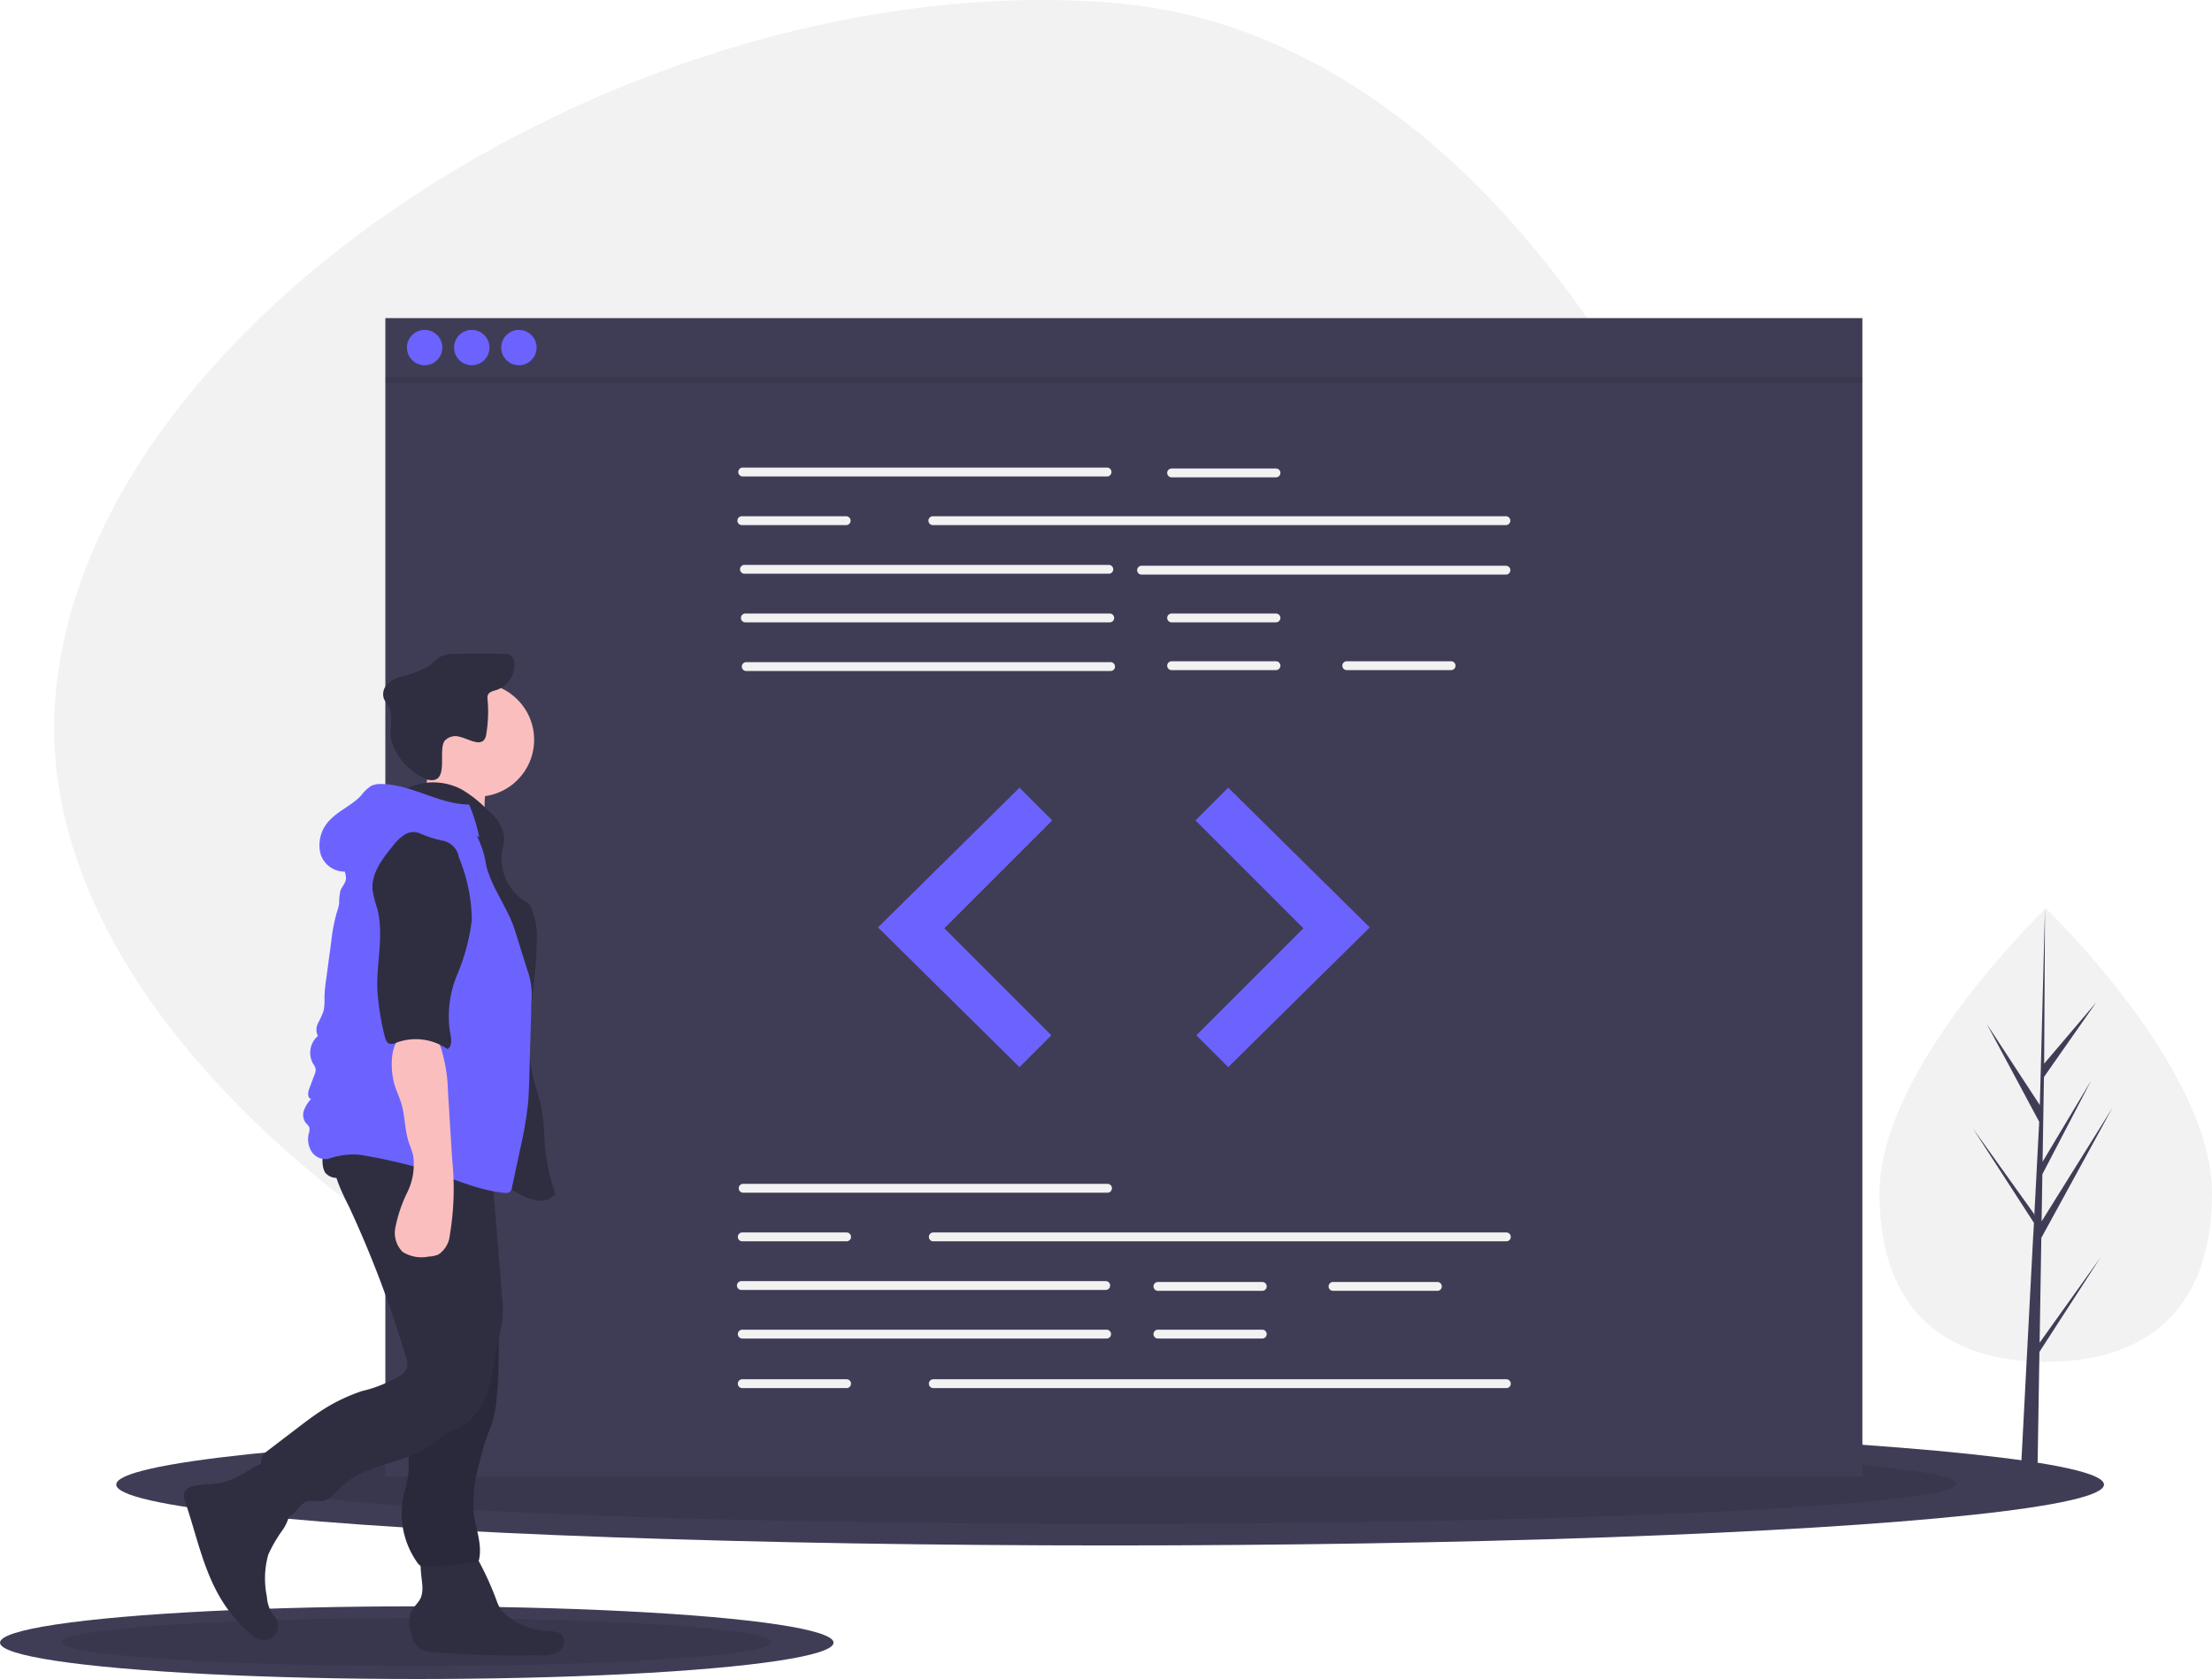 <svg xmlns="http://www.w3.org/2000/svg" width="187.591" height="142.418" viewBox="0 0 187.591 142.418">
  <defs>
    <style>
      .cls-1 {
        fill: #f2f2f2;
      }

      .cls-2 {
        fill: #3f3d56;
      }

      .cls-3 {
        opacity: 0.1;
      }

      .cls-4 {
        fill: #6c63ff;
      }

      .cls-5 {
        fill: #2f2e41;
      }

      .cls-6 {
        fill: #fbbebe;
      }
    </style>
  </defs>
  <g id="グループ化_51" data-name="グループ化 51" transform="translate(0 0)">
    <path id="パス_283" data-name="パス 283" class="cls-1" d="M150.64,148.417c-40.376-3.073-88.527-34.358-86.076-66.571s49.086-62.2,89.462-59.128,63.618,63.274,61.167,95.487S191.016,151.489,150.64,148.417Z" transform="translate(-59.882 -22.5)"/>
    <ellipse id="楕円形_18" data-name="楕円形 18" class="cls-2" cx="84.285" cy="5.164" rx="84.285" ry="5.164" transform="translate(9.86 120.763)"/>
    <ellipse id="楕円形_19" data-name="楕円形 19" class="cls-3" cx="71.792" cy="3.415" rx="71.792" ry="3.415" transform="translate(22.353 122.429)"/>
    <ellipse id="楕円形_20" data-name="楕円形 20" class="cls-2" cx="35.345" cy="3.082" rx="35.345" ry="3.082" transform="translate(0 136.255)"/>
    <ellipse id="楕円形_21" data-name="楕円形 21" class="cls-3" cx="30.106" cy="2.038" rx="30.106" ry="2.038" transform="translate(5.239 137.249)"/>
    <rect id="長方形_102" data-name="長方形 102" class="cls-2" width="125.261" height="98.276" transform="translate(32.68 26.984)"/>
    <path id="パス_284" data-name="パス 284" class="cls-1" d="M444.049,261.376h-30.9a.375.375,0,1,1,0-.75h30.9a.375.375,0,1,1,0,.75Z" transform="translate(-350.164 -220.962)"/>
    <path id="パス_285" data-name="パス 285" class="cls-1" d="M558.561,286.142h-48.6a.375.375,0,0,1,0-.75h48.6a.375.375,0,1,1,0,.75Z" transform="translate(-430.849 -241.602)"/>
    <path id="パス_286" data-name="パス 286" class="cls-1" d="M444.949,310.908h-30.9a.375.375,0,1,1,0-.75h30.9a.375.375,0,1,1,0,.75Z" transform="translate(-350.914 -262.242)"/>
    <path id="パス_287" data-name="パス 287" class="cls-1" d="M647.128,311.358h-30.9a.375.375,0,0,1,0-.75h30.9a.375.375,0,0,1,0,.75Z" transform="translate(-519.416 -262.618)"/>
    <path id="パス_288" data-name="パス 288" class="cls-1" d="M445.4,335.673H414.5a.375.375,0,0,1,0-.75h30.9a.375.375,0,0,1,0,.75Z" transform="translate(-351.289 -282.883)"/>
    <path id="パス_289" data-name="パス 289" class="cls-1" d="M445.85,360.439h-30.9a.375.375,0,1,1,0-.75h30.9a.375.375,0,0,1,0,.75Z" transform="translate(-351.665 -303.523)"/>
    <path id="パス_290" data-name="パス 290" class="cls-1" d="M640.386,261.827h-8.851a.375.375,0,0,1,0-.75h8.851a.375.375,0,1,1,0,.75Z" transform="translate(-532.175 -221.337)"/>
    <path id="パス_291" data-name="パス 291" class="cls-1" d="M640.386,335.673h-8.851a.375.375,0,0,1,0-.75h8.851a.375.375,0,1,1,0,.75Z" transform="translate(-532.175 -282.883)"/>
    <path id="パス_292" data-name="パス 292" class="cls-1" d="M640.386,359.989h-8.851a.375.375,0,0,1,0-.75h8.851a.375.375,0,1,1,0,.75Z" transform="translate(-532.175 -303.148)"/>
    <path id="パス_293" data-name="パス 293" class="cls-1" d="M729.543,359.989h-8.85a.375.375,0,0,1,0-.75h8.85a.375.375,0,1,1,0,.75Z" transform="translate(-606.481 -303.148)"/>
    <path id="パス_294" data-name="パス 294" class="cls-1" d="M421.547,286.142H412.7a.375.375,0,0,1,0-.75h8.851a.375.375,0,0,1,0,.75Z" transform="translate(-349.788 -241.602)"/>
    <path id="パス_295" data-name="パス 295" class="cls-1" d="M444.274,626.108h-30.9a.375.375,0,0,1,0-.75h30.9a.375.375,0,1,1,0,.75Z" transform="translate(-350.351 -524.94)"/>
    <path id="パス_296" data-name="パス 296" class="cls-1" d="M443.373,675.639h-30.9a.375.375,0,1,1,0-.75h30.9a.375.375,0,1,1,0,.75Z" transform="translate(-349.601 -566.22)"/>
    <path id="パス_297" data-name="パス 297" class="cls-1" d="M443.824,700.4h-30.9a.375.375,0,1,1,0-.75h30.9a.375.375,0,1,1,0,.75Z" transform="translate(-349.976 -586.861)"/>
    <path id="パス_298" data-name="パス 298" class="cls-1" d="M633.407,676.089h-8.85a.375.375,0,0,1,0-.75h8.85a.375.375,0,1,1,0,.75Z" transform="translate(-526.358 -566.596)"/>
    <path id="パス_299" data-name="パス 299" class="cls-1" d="M633.407,700.4h-8.85a.375.375,0,1,1,0-.75h8.85a.375.375,0,1,1,0,.75Z" transform="translate(-526.358 -586.861)"/>
    <path id="パス_300" data-name="パス 300" class="cls-1" d="M722.563,676.089h-8.851a.375.375,0,0,1,0-.75h8.851a.375.375,0,1,1,0,.75Z" transform="translate(-600.664 -566.596)"/>
    <path id="パス_301" data-name="パス 301" class="cls-1" d="M558.786,650.873h-48.6a.375.375,0,0,1,0-.75h48.6a.375.375,0,1,1,0,.75Z" transform="translate(-431.037 -545.58)"/>
    <path id="パス_302" data-name="パス 302" class="cls-1" d="M421.773,650.873h-8.85a.375.375,0,0,1,0-.75h8.85a.375.375,0,0,1,0,.75Z" transform="translate(-349.976 -545.58)"/>
    <path id="パス_303" data-name="パス 303" class="cls-1" d="M558.786,725.621h-48.6a.375.375,0,0,1,0-.75h48.6a.375.375,0,1,1,0,.75Z" transform="translate(-431.037 -607.877)"/>
    <path id="パス_304" data-name="パス 304" class="cls-1" d="M421.773,725.621h-8.85a.375.375,0,0,1,0-.75h8.85a.375.375,0,0,1,0,.75Z" transform="translate(-349.976 -607.877)"/>
    <path id="パス_305" data-name="パス 305" class="cls-4" d="M459.015,401.13l-12,11.851,12,11.851,2.7-2.7-9.076-9.076,9.15-9.151Z" transform="translate(-372.555 -334.314)"/>
    <path id="パス_306" data-name="パス 306" class="cls-4" d="M611.442,401.13l12,11.851-12,11.851-2.7-2.7,9.076-9.076-9.151-9.151Z" transform="translate(-507.281 -334.314)"/>
    <circle id="楕円形_22" data-name="楕円形 22" class="cls-4" cx="1.499" cy="1.499" r="1.499" transform="translate(34.512 27.984)"/>
    <circle id="楕円形_23" data-name="楕円形 23" class="cls-4" cx="1.499" cy="1.499" r="1.499" transform="translate(38.51 27.984)"/>
    <circle id="楕円形_24" data-name="楕円形 24" class="cls-4" cx="1.499" cy="1.499" r="1.499" transform="translate(42.508 27.984)"/>
    <rect id="長方形_103" data-name="長方形 103" class="cls-3" width="125.261" height="0.5" transform="translate(32.68 31.981)"/>
    <path id="パス_307" data-name="パス 307" class="cls-1" d="M1021.953,509.191c0,10.622-6.315,14.331-14.1,14.331s-14.1-3.709-14.1-14.331,14.1-24.136,14.1-24.136S1021.953,498.569,1021.953,509.191Z" transform="translate(-834.363 -408.008)"/>
    <path id="パス_308" data-name="パス 308" class="cls-2" d="M1010.069,499.4l.145-8.89,6.012-11-5.989,9.6.065-4,4.143-7.957-4.126,6.9h0l.117-7.189,4.436-6.335-4.418,5.2.073-13.183-.458,17.451.038-.72-4.511-6.9,4.438,8.287-.42,8.029-.012-.213-5.2-7.266,5.184,8.019-.052,1-.01.015,0,.083-1.066,20.371h1.425l.171-10.522,5.172-8Z" transform="translate(-837.097 -385.508)"/>
    <path id="パス_309" data-name="パス 309" class="cls-5" d="M135.3,768.7a7.171,7.171,0,0,1-1.362.583c-.846.231-1.75.146-2.6.344a1.072,1.072,0,0,0-.842.591,1.241,1.241,0,0,0,.092.77c.944,2.768,1.513,5.708,3.019,8.215a12.43,12.43,0,0,0,2.331,2.829,2.222,2.222,0,0,0,1.189.659,1.207,1.207,0,0,0,1.228-1.7c-.135-.3-.386-.532-.548-.819a3.123,3.123,0,0,1-.3-1.164,7.569,7.569,0,0,1,.118-3.542,11.9,11.9,0,0,1,1.2-2.073,3.619,3.619,0,0,0,.676-2.256,3.919,3.919,0,0,0-.608-1.508c-.28-.47-.834-1.734-1.4-1.891C136.908,767.577,135.812,768.437,135.3,768.7Z" transform="translate(-114.877 -643.588)"/>
    <path id="パス_310" data-name="パス 310" class="cls-5" d="M246.294,814.523a2.336,2.336,0,0,1-.11.791c-.176.465-.613.784-.839,1.227a2.711,2.711,0,0,0,.036,2.021,2.07,2.07,0,0,0,.652,1.1,2.146,2.146,0,0,0,.992.318,83.74,83.74,0,0,0,9.088.264,3.1,3.1,0,0,0,1.62-.235,1.021,1.021,0,0,0,.453-1.394c-.295-.4-.877-.4-1.373-.419a5.649,5.649,0,0,1-3.483-1.435,2.516,2.516,0,0,1-.489-.562,3.465,3.465,0,0,1-.256-.586,26.108,26.108,0,0,0-1.513-3.351,1.776,1.776,0,0,0-.651-.779,1.721,1.721,0,0,0-.706-.154c-.756-.049-2.712-.306-3.3.281C245.877,812.153,246.305,813.834,246.294,814.523Z" transform="translate(-210.472 -679.851)"/>
    <circle id="楕円形_25" data-name="楕円形 25" class="cls-6" cx="4.826" cy="4.826" r="4.826" transform="translate(35.645 57.924)"/>
    <path id="パス_311" data-name="パス 311" class="cls-6" d="M246.291,411.945a3.627,3.627,0,0,1-1.483,1.9l6.675,1.362a7.071,7.071,0,0,1-.094-2.976,1.716,1.716,0,0,0,.04-.734c-.126-.484-.671-.717-1.159-.829a15.479,15.479,0,0,1-3.428-.965A16.13,16.13,0,0,0,246.291,411.945Z" transform="translate(-210.178 -345.209)"/>
    <path id="パス_312" data-name="パス 312" class="cls-5" d="M214.221,421.4a5.22,5.22,0,0,1,4.55.119,10.3,10.3,0,0,1,2.261,1.8,3.61,3.61,0,0,1,1.372,2.218,6.216,6.216,0,0,1-.181,1.28,4.292,4.292,0,0,0,2.3,4.409,5.842,5.842,0,0,1,.648,2.984c.031,3.9-1.2,7.856-.322,11.659.206.893.527,1.758.705,2.657.231,1.164.22,2.362.34,3.543a15.866,15.866,0,0,0,.852,3.747,1.557,1.557,0,0,1-1.44.6,4.066,4.066,0,0,1-1.539-.522c-2.353-1.2-4.507-2.791-6.944-3.814-1.612-.677-3.329-1.1-4.893-1.88a6.408,6.408,0,0,1-3.5-3.7,8.671,8.671,0,0,1-.231-2.249,40.831,40.831,0,0,1,.6-9.51c.611-2.741,1.789-5.363,2.046-8.159a5.552,5.552,0,0,1,.594-2.644C212.158,422.869,213.71,422.591,214.221,421.4Z" transform="translate(-179.646 -354.572)"/>
    <path id="パス_313" data-name="パス 313" class="cls-5" d="M237.179,362.794a1.247,1.247,0,0,1,1.287-.312c.454.11.873.344,1.332.433a.779.779,0,0,0,.624-.088.907.907,0,0,0,.269-.595,11.353,11.353,0,0,0,.112-2.9.857.857,0,0,1,.026-.406c.114-.274.46-.339.743-.427a2.218,2.218,0,0,0,1.5-2.271.9.9,0,0,0-.276-.623,1.135,1.135,0,0,0-.722-.171q-1.946-.016-3.892,0a2.826,2.826,0,0,0-1.4.255,6.794,6.794,0,0,0-.813.685,7.972,7.972,0,0,1-2.572,1,2.55,2.55,0,0,0-1.127.672,1.188,1.188,0,0,0-.249,1.231,4.366,4.366,0,0,0,.314.484c.517.827.173,1.9.25,2.872a5.254,5.254,0,0,0,3.111,3.471C237.664,366.573,236.528,363.591,237.179,362.794Z" transform="translate(-199.452 -299.976)"/>
    <path id="パス_314" data-name="パス 314" class="cls-5" d="M242.368,676.838a14.4,14.4,0,0,1,.241,2.67c-.059,1.248-.51,2.451-.593,3.7-.062.931.082,1.872-.048,2.8-.083.592-.276,1.162-.4,1.748a7.228,7.228,0,0,0,1.162,5.541.909.909,0,0,0,.337.327.953.953,0,0,0,.418.055,29.955,29.955,0,0,0,4.193-.381.4.4,0,0,0,.269-.119.377.377,0,0,0,.058-.159c.257-1.322-.329-2.647-.478-3.986a12.372,12.372,0,0,1,.524-4.259,18.924,18.924,0,0,1,.578-2.037c.165-.449.363-.886.506-1.343a10.237,10.237,0,0,0,.367-2.2q.148-1.762.157-3.531a14.814,14.814,0,0,0-.277-3.333,17.765,17.765,0,0,0-1.588-3.953,2.5,2.5,0,0,0-.936.445,20.9,20.9,0,0,1-2.557,1.412c-.594.276-1.753.472-2.13,1.047s-.132,1.724-.1,2.35Q242.145,675.239,242.368,676.838Z" transform="translate(-207.366 -560.791)"/>
    <path id="パス_315" data-name="パス 315" class="cls-3" d="M242.368,676.838a14.4,14.4,0,0,1,.241,2.67c-.059,1.248-.51,2.451-.593,3.7-.062.931.082,1.872-.048,2.8-.083.592-.276,1.162-.4,1.748a7.228,7.228,0,0,0,1.162,5.541.909.909,0,0,0,.337.327.953.953,0,0,0,.418.055,29.955,29.955,0,0,0,4.193-.381.4.4,0,0,0,.269-.119.377.377,0,0,0,.058-.159c.257-1.322-.329-2.647-.478-3.986a12.372,12.372,0,0,1,.524-4.259,18.924,18.924,0,0,1,.578-2.037c.165-.449.363-.886.506-1.343a10.237,10.237,0,0,0,.367-2.2q.148-1.762.157-3.531a14.814,14.814,0,0,0-.277-3.333,17.765,17.765,0,0,0-1.588-3.953,2.5,2.5,0,0,0-.936.445,20.9,20.9,0,0,1-2.557,1.412c-.594.276-1.753.472-2.13,1.047s-.132,1.724-.1,2.35Q242.145,675.239,242.368,676.838Z" transform="translate(-207.366 -560.791)"/>
    <path id="パス_316" data-name="パス 316" class="cls-5" d="M176.156,605.518c-.641,1.726.3,3.59,1.12,5.239a91.6,91.6,0,0,1,4.81,12.712,1.558,1.558,0,0,1,.092,1,1.3,1.3,0,0,1-.47.558,11.1,11.1,0,0,1-3.327,1.371,15.019,15.019,0,0,0-3.155,1.479c-.829.514-1.606,1.107-2.381,1.7l-2.467,1.884a1.65,1.65,0,0,0-.412.4,1.612,1.612,0,0,0-.022,1.287,21.887,21.887,0,0,0,1.208,3.3,1.151,1.151,0,0,0,.438.574c.385.207.856-.068,1.15-.391s.548-.726.963-.865.87.029,1.3-.031c.7-.1,1.164-.742,1.668-1.237,2.06-2.021,5.5-1.874,7.764-3.661a9.84,9.84,0,0,1,1.038-.811c.383-.226.817-.351,1.215-.551a5.151,5.151,0,0,0,2.376-3.158c.407-1.291.523-2.653.816-3.974a17.285,17.285,0,0,0,.418-2.055,11.005,11.005,0,0,0-.042-1.943l-.818-10.113c-.067-.824-.133-1.648-.262-2.464-2.428.087-4.854.185-7.284.213A17.375,17.375,0,0,1,176.156,605.518Z" transform="translate(-147.679 -508.404)"/>
    <path id="パス_317" data-name="パス 317" class="cls-5" d="M201.333,599.874a1.3,1.3,0,0,0,1.683.228c.552-.29.981-.778,1.534-1.066a4.985,4.985,0,0,1,2.461-.349,16,16,0,0,1,3.946.441c1.32.376,2.605,1.1,3.97.956a.817.817,0,0,0,.626-.294.924.924,0,0,0,.1-.473l.045-1.192a1.077,1.077,0,0,0-.1-.6,1.013,1.013,0,0,0-.452-.346,15.615,15.615,0,0,0-6.316-1.19q-1.645-.056-3.291-.046a11.986,11.986,0,0,0-2.955.12C201.377,596.393,200.716,598.883,201.333,599.874Z" transform="translate(-173.748 -500.395)"/>
    <path id="パス_318" data-name="パス 318" class="cls-4" d="M212.181,423.478c-2.546-.023-4.852-1.7-7.4-1.744a1.919,1.919,0,0,0-.9.155,3.345,3.345,0,0,0-.857.816c-.753.815-1.843,1.25-2.616,2.046a3.034,3.034,0,0,0-.842,2.857,2.123,2.123,0,0,0,2.378,1.527,6.13,6.13,0,0,1,2.388-3.245,12.144,12.144,0,0,1,1.866-.98,5.167,5.167,0,0,1,3.618-.658,5.1,5.1,0,0,1,1.234.673l1.991,1.338A13.861,13.861,0,0,0,212.181,423.478Z" transform="translate(-172.397 -355.23)"/>
    <path id="パス_319" data-name="パス 319" class="cls-4" d="M194.831,438.615c-.338.422.149,1.033.074,1.568-.049.356-.342.627-.464.965a5.173,5.173,0,0,0-.107,1.106,4.746,4.746,0,0,1-.212.788,14.154,14.154,0,0,0-.447,2.336l-.446,3.327a12.6,12.6,0,0,0-.141,1.512,4.516,4.516,0,0,1-.075,1.13,8.347,8.347,0,0,1-.464,1.029,1.206,1.206,0,0,0-.017,1.087,1.9,1.9,0,0,0-.4,2.371,1.316,1.316,0,0,1,.2.377.97.97,0,0,1-.09.556l-.451,1.2c-.115.307-.152.775.169.845a2.834,2.834,0,0,0-.608.961,1.144,1.144,0,0,0,.162,1.084,1.379,1.379,0,0,1,.282.343.911.911,0,0,1-.033.54,1.983,1.983,0,0,0,.245,1.555,1.394,1.394,0,0,0,1.4.6,6.408,6.408,0,0,1,2.62-.357,46.794,46.794,0,0,1,5.814,1.325c2.163.69,4.257,1.7,6.517,1.916a.632.632,0,0,0,.436-.068.655.655,0,0,0,.2-.414l.7-3.276a33.7,33.7,0,0,0,.642-3.669c.08-.8.1-1.6.125-2.4l.18-6.368a6.362,6.362,0,0,0-.366-2.768l-1.036-3.306c-.591-1.887-1.947-3.56-2.43-5.477a8.1,8.1,0,0,0-1.35-3.461c-1.168-1.348-3.189-1.558-4.958-1.326a5.922,5.922,0,0,0-2.3.7,7.524,7.524,0,0,0-1.958,1.972C195.789,437.527,195.311,438.016,194.831,438.615Z" transform="translate(-165.573 -365.595)"/>
    <path id="パス_320" data-name="パス 320" class="cls-6" d="M236.521,552.655c.146.628.452,1.208.639,1.825.314,1.034.287,2.148.6,3.182.131.434.322.851.416,1.295a5.365,5.365,0,0,1-.5,3.084,12.05,12.05,0,0,0-1.015,2.995,2.294,2.294,0,0,0,.61,2.054,3,3,0,0,0,2.222.4,2.329,2.329,0,0,0,.806-.168,2.177,2.177,0,0,0,.975-1.613,23.942,23.942,0,0,0,.2-6.529l-.351-5.7a13.344,13.344,0,0,0-.478-3.272,3.12,3.12,0,0,0-.688-1.4,4.627,4.627,0,0,0-1.767-.274C236.172,548.432,236.194,551.245,236.521,552.655Z" transform="translate(-203.133 -460.905)"/>
    <path id="パス_321" data-name="パス 321" class="cls-5" d="M230.568,446.318a1.387,1.387,0,0,0-1.328.117,4.091,4.091,0,0,0-.995.966c-.889,1.085-1.831,2.331-1.7,3.728a9.458,9.458,0,0,0,.386,1.528c.6,2.229-.063,4.586.013,6.891a21.577,21.577,0,0,0,.622,3.944c.059.266.153.573.41.663a.891.891,0,0,0,.592-.092,4.726,4.726,0,0,1,4.325.545c.477-.255.3-1.06.191-1.59a9.139,9.139,0,0,1,.638-4.72,17.386,17.386,0,0,0,1.238-4.641,14.181,14.181,0,0,0-1.1-5.314,1.709,1.709,0,0,0-1.439-1.425A9.925,9.925,0,0,1,230.568,446.318Z" transform="translate(-194.947 -375.622)"/>
  </g>
</svg>
